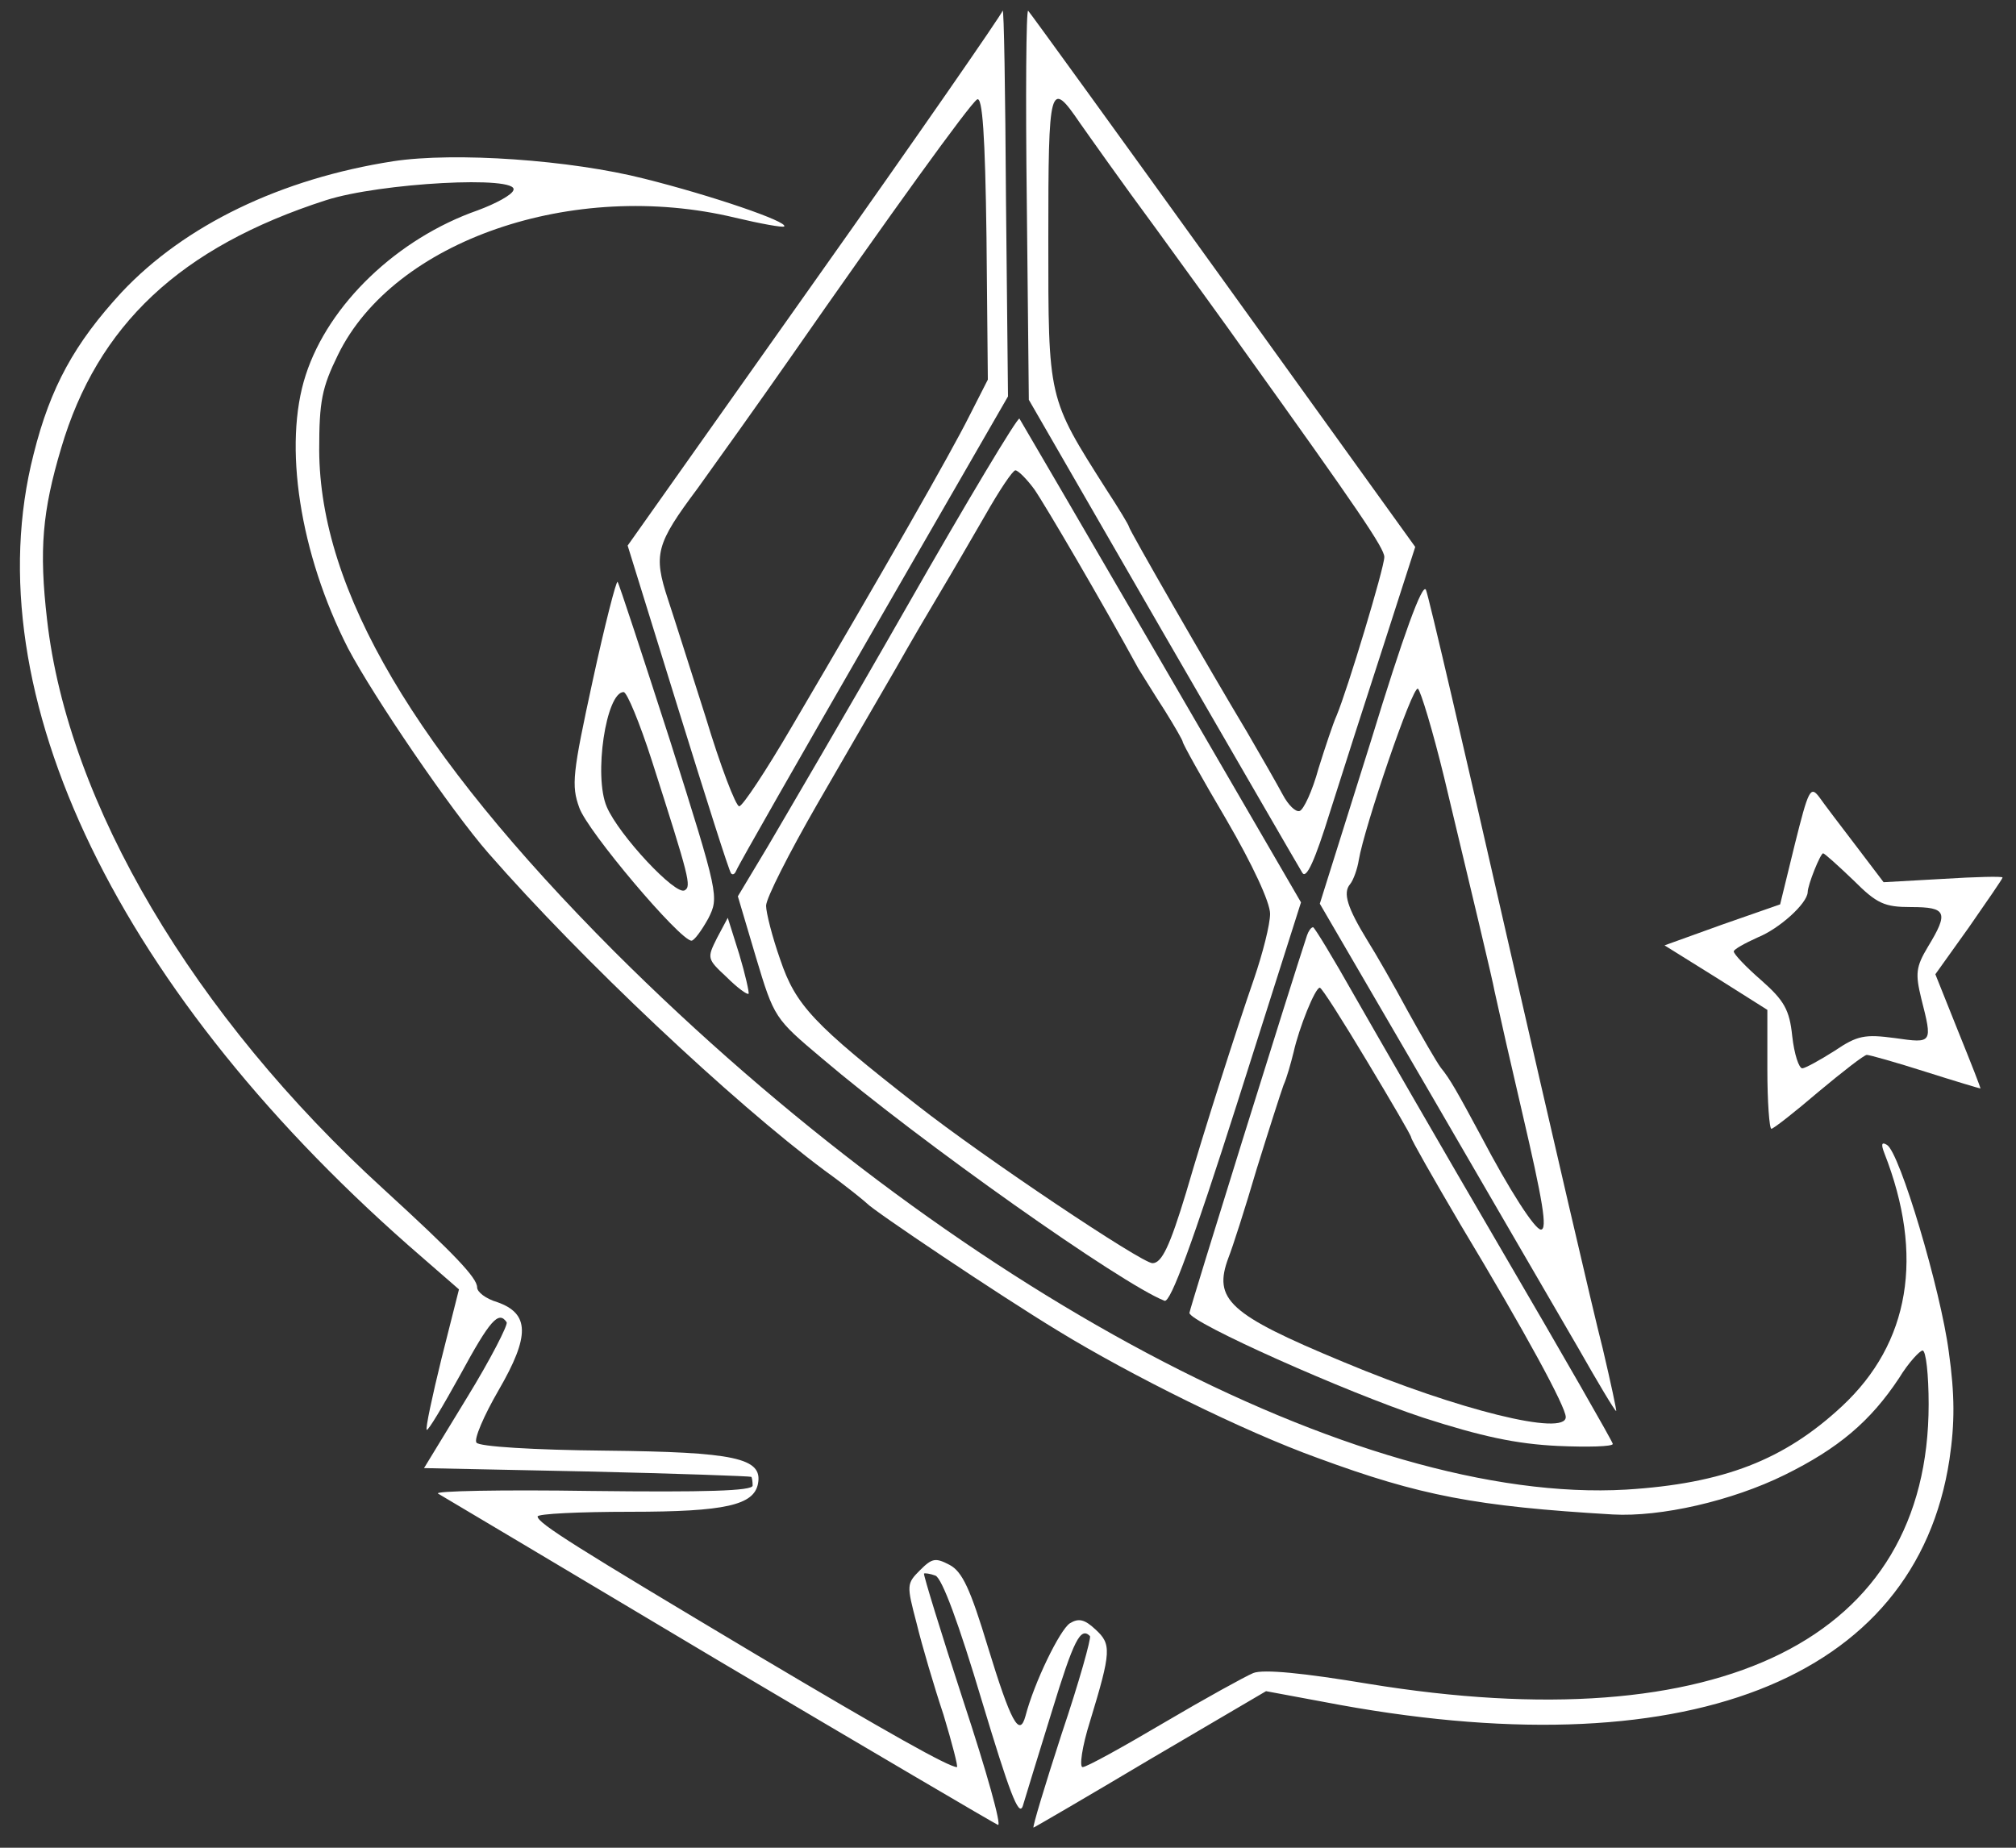 <?xml version="1.0" standalone="no"?>
<!DOCTYPE svg PUBLIC "-//W3C//DTD SVG 20010904//EN"
 "http://www.w3.org/TR/2001/REC-SVG-20010904/DTD/svg10.dtd">
<svg version="1.0" xmlns="http://www.w3.org/2000/svg"
 width="300pt" height="275pt" viewBox="0 0 300 275"
 preserveAspectRatio="xMidYMid meet">
<rect x="0" y="0" width="300" height="275" fill="#333333" stroke="none"/>
<g transform="translate(0,275) scale(0.1,-0.1)"
fill="#ffffff" stroke="none">
<path d="M1492 2734 c-1 -5 -127 -187 -280 -403 l-278 -393 75 -242 c41 -132
76 -243 79 -246 3 -3 6 0 8 5 2 6 94 167 204 358 l200 347 -3 292 c-1 161 -3
288 -5 282z m-50 -604 c-27 -54 -124 -224 -264 -462 -38 -65 -73 -118 -78
-118 -5 0 -28 60 -50 133 -23 72 -48 151 -56 175 -22 67 -18 82 44 165 31 43
93 130 137 193 149 214 268 379 279 386 8 5 12 -53 14 -205 l2 -212 -28 -55z"/>
<path d="M1528 2447 l3 -292 199 -345 c110 -190 203 -351 208 -359 6 -10 19
19 41 90 18 57 54 169 80 249 l47 146 -285 396 c-157 218 -288 399 -291 402
-3 2 -4 -127 -2 -287z m79 120 c12 -17 62 -88 113 -157 50 -69 109 -150 130
-180 172 -240 210 -296 210 -309 0 -16 -55 -198 -71 -236 -5 -11 -17 -47 -27
-79 -9 -33 -22 -61 -28 -63 -6 -2 -17 9 -25 24 -8 15 -32 57 -53 93 -57 95
-176 302 -176 306 0 2 -15 27 -34 56 -87 137 -86 133 -86 372 0 231 2 239 47
173z"/>
<path d="M585 2510 c-167 -26 -310 -95 -404 -195 -70 -76 -106 -141 -131 -241
-91 -356 127 -806 579 -1196 l54 -47 -26 -103 c-14 -57 -24 -104 -22 -106 2
-2 24 35 50 82 44 81 57 96 69 78 2 -4 -24 -55 -59 -112 l-64 -105 242 -5
c133 -3 243 -7 245 -8 1 -1 2 -7 2 -13 0 -8 -70 -10 -241 -8 -132 2 -235 0
-227 -4 7 -4 195 -116 418 -249 223 -132 410 -242 415 -244 6 -2 -17 80 -51
183 -34 104 -60 189 -59 191 1 1 9 0 17 -3 10 -4 35 -72 69 -186 41 -136 55
-174 61 -157 4 13 23 76 43 140 33 108 43 127 57 113 2 -3 -16 -68 -42 -145
-25 -77 -44 -140 -42 -140 1 0 80 46 174 102 l172 101 86 -16 c535 -103 881
31 931 361 8 54 8 96 -1 160 -12 92 -73 297 -92 308 -8 5 -9 1 -4 -12 60 -153
38 -283 -63 -377 -86 -80 -176 -115 -321 -124 -398 -23 -1002 298 -1506 801
-296 297 -438 537 -439 746 0 73 4 93 28 142 83 170 350 262 591 204 38 -9 71
-15 73 -13 6 7 -108 46 -208 71 -110 28 -282 40 -374 26z m179 -43 c-2 -7 -26
-20 -53 -30 -120 -42 -222 -140 -256 -245 -34 -104 -9 -266 63 -407 38 -72
153 -241 209 -305 139 -159 362 -369 500 -472 32 -23 60 -46 63 -49 10 -11
196 -136 285 -190 108 -66 275 -149 386 -189 152 -56 235 -72 439 -84 71 -4
177 20 256 59 79 39 127 79 170 144 14 23 31 41 35 41 5 0 9 -36 9 -80 0 -349
-308 -502 -834 -416 -96 16 -156 22 -171 16 -12 -5 -72 -38 -133 -74 -61 -36
-115 -66 -121 -66 -5 0 -1 30 11 68 32 105 32 115 8 137 -16 15 -25 17 -38 9
-15 -10 -53 -88 -66 -138 -9 -33 -22 -8 -56 103 -26 86 -38 112 -57 122 -21
11 -26 10 -44 -8 -20 -20 -20 -22 -5 -79 8 -33 26 -94 40 -136 13 -43 22 -78
20 -78 -12 0 -101 50 -298 167 -268 160 -326 196 -326 206 0 4 62 7 138 7 142
0 184 10 190 42 7 38 -34 47 -228 49 -105 1 -188 6 -191 12 -4 5 11 40 33 78
47 81 46 114 -2 131 -17 5 -30 15 -30 22 0 14 -33 49 -139 146 -283 258 -470
574 -501 848 -12 104 -7 161 21 255 54 183 177 299 394 369 81 26 288 37 279
15z"/>
<path d="M1350 1848 c-89 -156 -183 -316 -207 -357 l-45 -75 27 -91 c27 -90
28 -91 98 -150 147 -125 446 -336 510 -361 9 -3 42 87 108 294 l95 299 -208
358 c-114 196 -209 359 -211 362 -3 2 -78 -123 -167 -279z m189 174 c16 -23
101 -168 155 -267 7 -11 24 -39 39 -62 15 -24 27 -45 27 -47 0 -3 29 -55 65
-116 39 -67 65 -123 65 -140 0 -16 -11 -59 -24 -97 -26 -75 -74 -225 -101
-318 -24 -79 -36 -105 -50 -105 -16 0 -252 158 -350 235 -155 121 -181 149
-204 217 -12 34 -21 70 -21 80 0 11 34 78 76 151 42 73 95 164 117 202 22 39
52 90 67 115 15 25 44 75 66 113 21 37 41 67 45 67 4 0 17 -13 28 -28z"/>
<path d="M882 1737 c-30 -138 -32 -156 -20 -189 12 -35 150 -198 167 -198 4 0
15 15 25 33 16 32 16 34 -57 265 -41 127 -76 234 -78 236 -2 2 -19 -64 -37
-147z m88 -119 c56 -175 59 -187 49 -193 -13 -9 -98 82 -116 124 -20 46 -1
171 25 171 5 0 24 -46 42 -102z"/>
<path d="M2040 1647 l-76 -242 166 -285 c91 -157 190 -327 219 -377 29 -51 54
-93 56 -93 1 0 -8 42 -20 93 -13 50 -76 322 -140 602 -64 281 -119 518 -123
527 -5 12 -34 -68 -82 -225z m109 -54 c39 -163 73 -305 75 -318 11 -50 21 -94
41 -180 31 -133 38 -175 28 -175 -9 0 -47 59 -89 139 -35 65 -46 85 -60 102
-6 8 -28 46 -49 84 -21 39 -48 86 -60 105 -30 49 -37 71 -26 84 5 6 11 23 13
36 8 48 80 260 88 255 4 -3 22 -62 39 -132z"/>
<path d="M2671 1494 l-22 -90 -86 -30 -86 -31 77 -48 76 -48 0 -89 c0 -48 3
-88 6 -88 3 0 35 25 70 55 36 30 68 55 72 55 4 0 43 -11 87 -25 44 -14 81 -25
82 -25 1 0 -14 38 -33 85 l-34 85 50 70 c27 39 50 72 50 74 0 2 -40 1 -88 -2
l-89 -5 -41 54 c-23 30 -48 63 -55 73 -13 17 -16 10 -36 -70z m87 -54 c35 -35
46 -40 86 -40 53 0 56 -8 25 -59 -18 -30 -19 -40 -10 -77 17 -67 17 -67 -39
-59 -45 6 -56 4 -90 -19 -22 -14 -44 -26 -48 -26 -5 0 -12 21 -15 48 -4 39
-12 53 -46 83 -23 20 -41 39 -41 43 0 3 16 12 36 21 32 13 73 50 74 67 0 11
19 58 23 58 2 0 22 -18 45 -40z"/>
<path d="M1067 1354 c-15 -30 -15 -31 14 -58 16 -16 31 -27 33 -25 1 2 -5 29
-14 59 l-17 54 -16 -30z"/>
<path d="M1945 1358 c-22 -66 -175 -557 -175 -562 0 -14 233 -118 348 -156 87
-28 138 -39 200 -42 45 -2 82 -1 82 3 0 3 -74 132 -164 286 -90 154 -189 326
-221 382 -31 55 -59 101 -61 101 -3 0 -7 -6 -9 -12z m89 -187 c36 -60 66 -111
66 -114 0 -3 33 -61 73 -129 98 -163 157 -272 157 -287 0 -29 -159 10 -331 82
-171 71 -194 93 -171 155 6 15 25 74 42 132 18 58 36 114 40 125 5 11 11 33
15 49 8 36 32 96 39 96 3 0 34 -49 70 -109z"/>
</g>
</svg>
